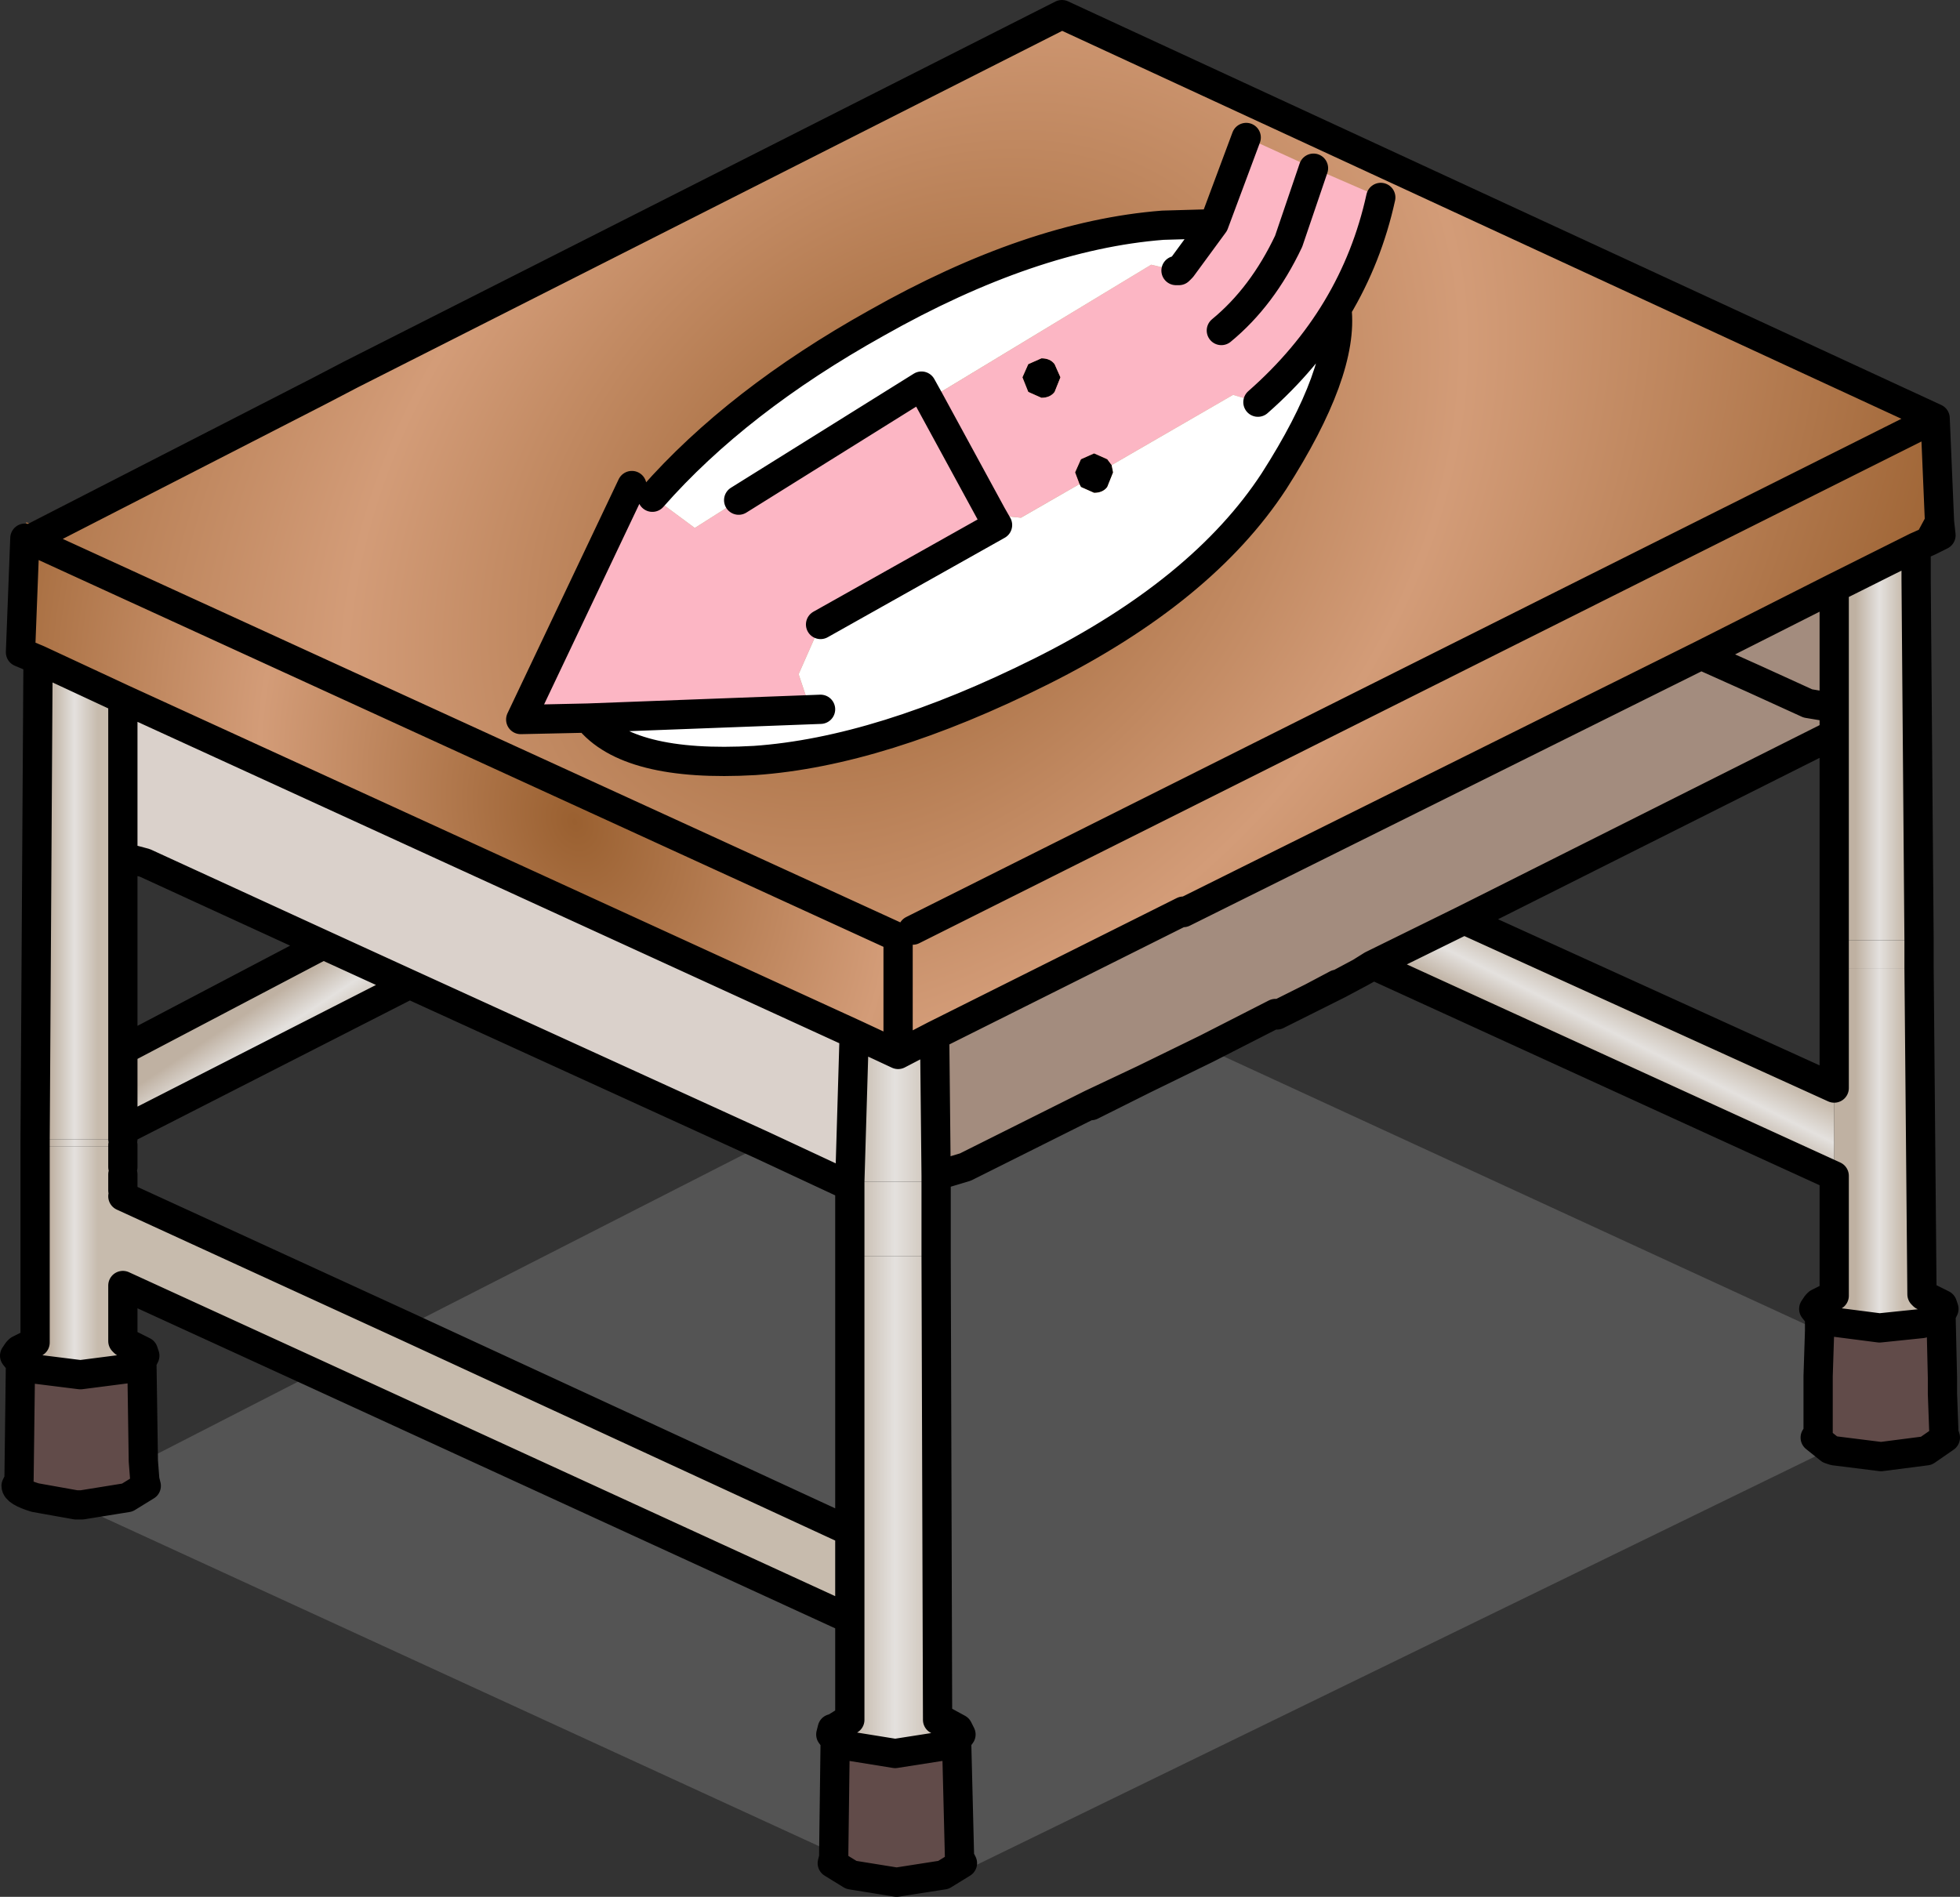 <svg xmlns:xlink="http://www.w3.org/1999/xlink" height="64.85" width="67" xmlns="http://www.w3.org/2000/svg"><rect width="100%" height="100%" fill="#333333" stroke="none"/><g transform="translate(31.3 48.3)"><use height="64.85" transform="translate(-31.3 -48.3)" width="67" xlink:href="#a"/><use height="22.35" transform="translate(-14 -44.1)" width="30.4" xlink:href="#b"/></g><defs><linearGradient gradientTransform="matrix(.001 -.001 .006 .003 21.25 -14.3)" gradientUnits="userSpaceOnUse" id="c" spreadMethod="pad" x1="-819.2" x2="819.2"><stop offset="0" stop-color="#bfb1a2"/><stop offset=".498" stop-color="#e4e1de"/><stop offset=".988" stop-color="#c7bbad"/></linearGradient><linearGradient gradientTransform="matrix(.001 .001 -.003 .002 -22.2 -12.75)" gradientUnits="userSpaceOnUse" id="d" spreadMethod="pad" x1="-819.2" x2="819.2"><stop offset="0" stop-color="#bfb1a2"/><stop offset=".498" stop-color="#e4e1de"/><stop offset=".988" stop-color="#c7bbad"/></linearGradient><linearGradient gradientTransform="matrix(.001 0 0 .025 -28.75 -7.25)" gradientUnits="userSpaceOnUse" id="i" spreadMethod="pad" x1="-819.2" x2="819.2"><stop offset="0" stop-color="#bfb1a2"/><stop offset=".498" stop-color="#e4e1de"/><stop offset=".988" stop-color="#c7bbad"/></linearGradient><linearGradient gradientTransform="matrix(.001 0 0 .025 -28.75 -15)" gradientUnits="userSpaceOnUse" id="j" spreadMethod="pad" x1="-819.2" x2="819.2"><stop offset="0" stop-color="#bfb1a2"/><stop offset=".498" stop-color="#e4e1de"/><stop offset=".988" stop-color="#c7bbad"/></linearGradient><linearGradient gradientTransform="matrix(.001 0 0 .025 -28.75 -8.45)" gradientUnits="userSpaceOnUse" id="k" spreadMethod="pad" x1="-819.2" x2="819.2"><stop offset="0" stop-color="#bfb1a2"/><stop offset=".498" stop-color="#e4e1de"/><stop offset=".988" stop-color="#c7bbad"/></linearGradient><linearGradient gradientTransform="matrix(.002 0 0 .02 -.7 3.2)" gradientUnits="userSpaceOnUse" id="l" spreadMethod="pad" x1="-819.2" x2="819.2"><stop offset="0" stop-color="#bfb1a2"/><stop offset=".498" stop-color="#e4e1de"/><stop offset=".988" stop-color="#c7bbad"/></linearGradient><linearGradient gradientTransform="matrix(.002 0 0 .02 -.7 -3.3)" gradientUnits="userSpaceOnUse" id="m" spreadMethod="pad" x1="-819.2" x2="819.2"><stop offset="0" stop-color="#bfb1a2"/><stop offset=".498" stop-color="#e4e1de"/><stop offset=".988" stop-color="#c7bbad"/></linearGradient><linearGradient gradientTransform="matrix(.001 0 0 .02 32.95 -13.35)" gradientUnits="userSpaceOnUse" id="n" spreadMethod="pad" x1="-819.2" x2="819.2"><stop offset="0" stop-color="#bfb1a2"/><stop offset=".498" stop-color="#e4e1de"/><stop offset=".988" stop-color="#c7bbad"/></linearGradient><linearGradient gradientTransform="matrix(.001 0 0 .02 32.95 -16.6)" gradientUnits="userSpaceOnUse" id="o" spreadMethod="pad" x1="-819.2" x2="819.2"><stop offset="0" stop-color="#bfb1a2"/><stop offset=".498" stop-color="#e4e1de"/><stop offset=".988" stop-color="#c7bbad"/></linearGradient><linearGradient gradientTransform="matrix(.002 0 0 .02 -.7 -4.5)" gradientUnits="userSpaceOnUse" id="p" spreadMethod="pad" x1="-819.2" x2="819.2"><stop offset="0" stop-color="#bfb1a2"/><stop offset=".498" stop-color="#e4e1de"/><stop offset=".988" stop-color="#c7bbad"/></linearGradient><linearGradient gradientTransform="matrix(.001 0 0 .02 32.95 -15.4)" gradientUnits="userSpaceOnUse" id="q" spreadMethod="pad" x1="-819.2" x2="819.2"><stop offset="0" stop-color="#bfb1a2"/><stop offset=".498" stop-color="#e4e1de"/><stop offset=".988" stop-color="#c7bbad"/></linearGradient><radialGradient cx="0" cy="0" gradientTransform="matrix(-.019 .042 -.039 -.018 -2.1 -30.45)" gradientUnits="userSpaceOnUse" id="e" r="819.2" spreadMethod="pad"><stop offset="0" stop-color="#9a6030"/><stop offset=".498" stop-color="#d39c78"/><stop offset=".988" stop-color="#9d6333"/></radialGradient><radialGradient cx="0" cy="0" gradientTransform="matrix(.026 .029 -.039 .036 -.4 -30.8)" gradientUnits="userSpaceOnUse" id="f" r="819.2" spreadMethod="pad"><stop offset="0" stop-color="#9a6030"/><stop offset=".498" stop-color="#d39c78"/><stop offset=".988" stop-color="#9d6333"/></radialGradient><radialGradient cx="0" cy="0" gradientTransform="matrix(.011 .031 -.024 .008 -11.65 -20.2)" gradientUnits="userSpaceOnUse" id="g" r="819.2" spreadMethod="pad"><stop offset="0" stop-color="#9a6030"/><stop offset=".498" stop-color="#d39c78"/><stop offset=".988" stop-color="#9d6333"/></radialGradient><radialGradient cx="0" cy="0" gradientTransform="matrix(-.019 .042 -.039 -.018 1.3 -32.15)" gradientUnits="userSpaceOnUse" id="h" r="819.2" spreadMethod="pad"><stop offset="0" stop-color="#9a6030"/><stop offset=".498" stop-color="#d39c78"/><stop offset=".988" stop-color="#9d6333"/></radialGradient><g id="a"><path d="m35.05-3.35.05 2.15v.55L35.15.7l.05.15-.65.45-1.55.2-1.6-.2-.15-.05-.5-.4.1-.15v-1.95l.05-1.55v-.5l.45.2h.05l1.55.2 1.45-.15.1-.05.55-.25m-35.7 19.4-1.55-.25-.65-.4.05-.2v-.15l.05-3.85.5.2 1.55.25 1.6-.25.5-.2.1 4 .1.2-.65.4-1.6.25M-28.7 3.15l-1.4-.25q-.65-.2-.65-.4l.1-.2.05-4 .45.2 1.6.2 1.55-.2.55-.25.05 3.4.05.65.05.2-.65.4-1.55.25h-.2" fill="#614b49" fill-rule="evenodd" transform="translate(31.3 48.3)"/><path d="M-2.25-7.9v.15l-3-1.4-12.05-5.5-2.95-1.35-6.1-2.8-.75-.2v-5.4l25 11.45-.15 5.05" fill="#dad1cb" fill-rule="evenodd" transform="translate(31.3 48.3)"/><path d="m9.15-17.1 17.7-8.8 4.55-2.3v5l-12.65 6.35-3.15 1.55-.4.25.4-.25h.05l-.45.25-.75.4h-.05l-.85.45-1.2.6-.05-.05-2.35 1.2L7.8-11.4l-1.8.85 1.8-.85-1.8.9v-.05L1.7-8.4l-1 .3-.05-4.8 8.5-4.25v.05m17.7-8.8q1.8.8 3.65 1.65l.9.15-.9-.15q-1.85-.85-3.65-1.65" fill="#a38c7e" fill-rule="evenodd" transform="translate(31.3 48.3)"/><path d="m31.4-8.1-15.75-7.2h-.05l3.15-1.55L31.4-11.1v3" fill="url(#c)" fill-rule="evenodd" transform="translate(31.3 48.3)"/><path d="m-27.1-12.4 6.85-3.6 2.95 1.35-9.8 5v-2.75" fill="url(#d)" fill-rule="evenodd" transform="translate(31.3 48.3)"/><path d="m35.1-.85.2.1-.2.1v-.2m-37.5 11.4.15-.05-.15.05" fill="#666" fill-opacity=".498" fill-rule="evenodd" transform="translate(31.3 48.3)"/><path d="M-24.1-33.55h-.05L5-48.3l29.85 13.8.05.05h-.05v.45L5-47.8l-24.3 12.3-.5.25h-.95l-3.35 1.7" fill="url(#e)" fill-rule="evenodd" transform="translate(31.3 48.3)"/><path d="m-19.8-35.25.5-.25L5-47.8 34.85-34l.15 3.55.05.45-.4.2-.45.2-2.8 1.4-4.55 2.3-17.7 8.8v-.05L.65-12.9l-1.25.65v-4l-29.7-13.6 9.85-5.05.65-.35m54.8 4.8-.35.65.35-.65m-54.3-5.05-1.15.6 1.15-.6m19.2 19L34.85-34-.1-16.5" fill="url(#f)" fill-rule="evenodd" transform="translate(31.3 48.3)"/><path d="m-30-25.75-.6-.25.15-3.9.15.05 29.7 13.6v4l-1.5-.7-25-11.45-2.9-1.35" fill="url(#g)" fill-rule="evenodd" transform="translate(31.3 48.3)"/><path d="m-24.1-33.55 3.35-1.7h.95l-.65.35-9.85 5.05-.15-.05.05-.55.1.05 6.2-3.15" fill="url(#h)" fill-rule="evenodd" transform="translate(31.3 48.3)"/><path d="m-30.1-9.35.1-16.4 2.9 1.35v15.05h-3" fill="url(#i)" fill-rule="evenodd" transform="translate(31.3 48.3)"/><path d="m-30.6-1.7-.2-.25.1-.15.05-.05.4-.2.15-.05v-6.7h3v1.7l9.7 4.45 15.15 7v3l-18.3-8.4-6.55-3v1.9l.05.05h.05l.6.3.05.15-.1.2-.55.25-1.55.2-1.6-.2-.45-.2" fill="url(#j)" fill-rule="evenodd" transform="translate(31.3 48.3)"/><path d="M-30.1-9.1v-.25h3v.25h-3" fill="url(#k)" fill-rule="evenodd" transform="translate(31.3 48.3)"/><path d="M.7-8.1v.2h-2.95l.15-5.05 1.5.7 1.25-.65.05 4.8" fill="url(#l)" fill-rule="evenodd" transform="translate(31.3 48.3)"/><path d="M.7-7.9v2.55h-2.95V-7.9H.7" fill="url(#m)" fill-rule="evenodd" transform="translate(31.3 48.3)"/><path d="m34.2-28.5.1 12.35h-2.9V-28.2l2.8-1.4v1.1" fill="url(#n)" fill-rule="evenodd" transform="translate(31.3 48.3)"/><path d="m34.3-15.2.1 11.15v1l-1.45.15-1.55-.2v-12.1h2.9m.8 14 .05.15-.05.15v-.3m-4.25-.05v.4l-.15-.2.1-.15.05-.05" fill="url(#o)" fill-rule="evenodd" transform="translate(31.3 48.3)"/><path d="M.7-5.35.75 10.5H.9l.55.3.1.2-.15.2-.5.2-1.6.25-1.55-.25-.5-.2-.15-.2.05-.2h.05l.4-.25.15-.05V-5.35H.7" fill="url(#p)" fill-rule="evenodd" transform="translate(31.3 48.3)"/><path d="M31.25 1.25.15 16.4l-.8-.35 1.6-.25.65-.4-.1-.2-.1-4 .15-.2-.1-.2-.55-.3H.75L.7-5.35V-8.1l1-.3L6-10.55v.05l1.8-.9 2.15-1.05L30.9-2.8l-.05 1.55-.05.05-.1.15.15.2V.7l-.1.15.5.4M-2.8 15.05l-25.9-11.9h.2l1.55-.25.65-.4-.05-.2-.05-.65 5.85-3 18.3 8.4v3.45l-.15.05-.4.25h-.05l-.05.2.15.2-.05 3.85m.55-22.8v11.8l-15.15-7 12.15-6.2 3 1.4" fill="#848484" fill-opacity=".4" fill-rule="evenodd" transform="translate(31.3 48.3)"/><path d="M34.3-16.15v.95h-2.9v-.95h2.9" fill="url(#q)" fill-rule="evenodd" transform="translate(31.3 48.3)"/><path d="M-19.3-35.5 5-47.8 34.85-34l.15 3.55.05.45-.4.2-.45.2v1.1l.1 12.35v.95l.1 11.15.05.05h.05l.6.3.05.15-.1.2.05 2.15m0 .3v.05m0 .2L35.15.7l.05.15-.65.45-1.55.2-1.6-.2-.15-.05m-31.9 14.8-1.55-.25-.65-.4.05-.2v-.15m-25.9-11.9-1.4-.25q-.65-.2-.65-.4l.1-.2.05-4-.2-.25.1-.15.05-.05.4-.2.1-.05h.05v-6.95l.1-16.4-.6-.25.15-3.9.15.05 29.7 13.6v4l-1.5-.7-.15 5.05v2.55m36.9-24.45.35-.65m-3.6 2.25 2.8-1.4M9.15-17.1l17.7-8.8 4.55-2.3v12.05M13.55-14.2l.9-.45h-.05l-.85.45-1.2.6-.05-.05-2.35 1.2M30.9-2.8v-.5l-.2-.25.1-.15.05-.05.4-.2.1-.05h.05v-4.1l-15.75-7.2-.45.25-.75.4m1.15-.65 3.15-1.55L31.4-23.2m-16.2 8.15.4-.25h.05m-15 2.4 8.5-4.25M6-10.55l1.8-.85 2.15-1.05M.7-7.9v2.55L.75 10.5H.9l.55.3.1.2-.15.2.1 4 .1.2-.65.4-1.6.25M.7-8.1v.2M6-10.55 1.7-8.4l-1 .3-.05-4.8-1.25.65m8.4.85-1.8.9m25.4-4.7v-.95m0-7.95-.9-.15q-1.85-.85-3.65-1.65m4.55 10.7v4.1m3 8.05.1-.05.55-.25M31.4-4l-.15.05m-.35.65.45.2h.05l1.55.2 1.45-.15m-3.55 1.8V.7l-.1.15.5.4m-.4-2.5.05-1.55m4.2 1.9v-.3m0 .55v-.2m-16.35-16L31.4-11.1m-30 22.3-.5.2-1.6.25-1.55-.25-.5-.2-.05 3.85m-27.5-44.9 9.85-5.05 1.15-.6M-27.1-19v6.6l6.85-3.6-6.1-2.8-.75-.2v-5.4l-2.9-1.35m2.9 16.1v.3m0 .2v.75m0 .25v.55m0 .2 9.7 4.45m12.15-6.2-12.05-5.5-9.8 5v-2.75m-3.5 10.7.45.2 1.6.2 1.55-.2.55-.25.1-.2-.05-.15-.6-.3h-.05l-.05-.05v-1.9l6.55 3 18.3 8.4v-3l-15.15-7m-12.7.55-.15.05m25-6.8 3 1.4m-15.05-6.9L-20.25-16m-6.85-8.4 25 11.45m-.3 23.5-.4.25h-.05l-.05.2.15.2m.35-.65.15-.05V7.05m0 3.45-.15.05m-26.3-7.4h.2l1.55-.25.65-.4-.05-.2-.05-.65-.05-3.4m24.2 5.8v-9.4M34.85-34-.1-16.5" fill="none" stroke="#000" stroke-linecap="round" stroke-linejoin="round" transform="translate(31.3 48.3)"/></g><g id="r"><path d="m-.25-10.3-.15-.4.2-.45.45-.2.45.2.15.2.05.25-.2.5q-.15.2-.45.2l-.45-.2-.05-.1M-2-14.4l.45-.2q.3 0 .45.2l.2.45-.2.5q-.15.2-.45.2l-.45-.2-.2-.5.2-.45" fill-rule="evenodd" transform="translate(19.85 22.65)"/><path d="m7.75-21.1 2.3 1q-.45 2.05-1.5 3.8t-2.7 3.2L5-13.35l-4.15 2.4-.15-.2-.45-.2-.45.2-.2.45.15.4-2 1.15-1-.1-2.15-3.95 2.15 3.95.2.35-6.05 3.4-.75 1.7.25.75.5.45-7.95.3-2.3.05 3.8-8 .7.4.1.05 1.35 1 1.5-.95 6.25-3.9.25.45 7.6-4.6.85.2h.1l.1-.1 1.1-1.5 1.1-2.95 2.3 1.05-.85 2.5q-.9 1.9-2.3 3.05Q6-16.7 6.9-18.6l.85-2.5M-2-14.4l-.2.45.2.5.45.2q.3 0 .45-.2l.2-.5-.2-.45q-.15-.2-.45-.2l-.45.2" fill="#fcb6c4" fill-rule="evenodd" transform="translate(19.85 22.65)"/><path d="m4.35-19.2-1.1 1.5-.1.1h-.1l-.85-.2-7.6 4.6-.25-.45-6.25 3.9-1.5.95-1.35-1-.1-.05q2.9-3.3 7.65-5.95 5.3-3 9.8-3.35l1.75-.05m-7.6 9.95 1 .1 2-1.15.05.1.45.2q.3 0 .45-.2l.2-.5-.05-.25L5-13.35l.85.25q1.65-1.45 2.7-3.2.25 2.15-2.15 5.9-2.45 3.75-7.95 6.5t-9.8 3.05q-4.35.25-5.7-1.45l7.95-.3-.5-.45-.25-.75.75-1.7 6.05-3.4-.2-.35" fill="#fff" fill-rule="evenodd" transform="translate(19.85 22.65)"/><path d="m7.75-21.1-.85 2.5q-.9 1.9-2.3 3.05m.85-6.6-1.1 2.95-1.1 1.5-.1.1h-.1m-8.45 4.4 2.15 3.95m9.1-3.85q1.65-1.45 2.7-3.2 1.05-1.75 1.5-3.8m-5.7.9-1.75.05q-4.5.35-9.8 3.35-4.75 2.65-7.65 5.95m2.95.1 6.25-3.9.25.45M-17.05-2.3q1.35 1.7 5.7 1.45 4.3-.3 9.8-3.05 5.5-2.75 7.95-6.5 2.4-3.75 2.15-5.9m-24.1 6.05-3.8 8 2.3-.05 7.95-.3m0-2.9 6.05-3.4-.2-.35" fill="none" stroke="#000" stroke-linecap="round" stroke-linejoin="round" transform="translate(19.85 22.65)"/></g><use height="22.35" width="30.4" xlink:href="#r" id="b"/></defs></svg>